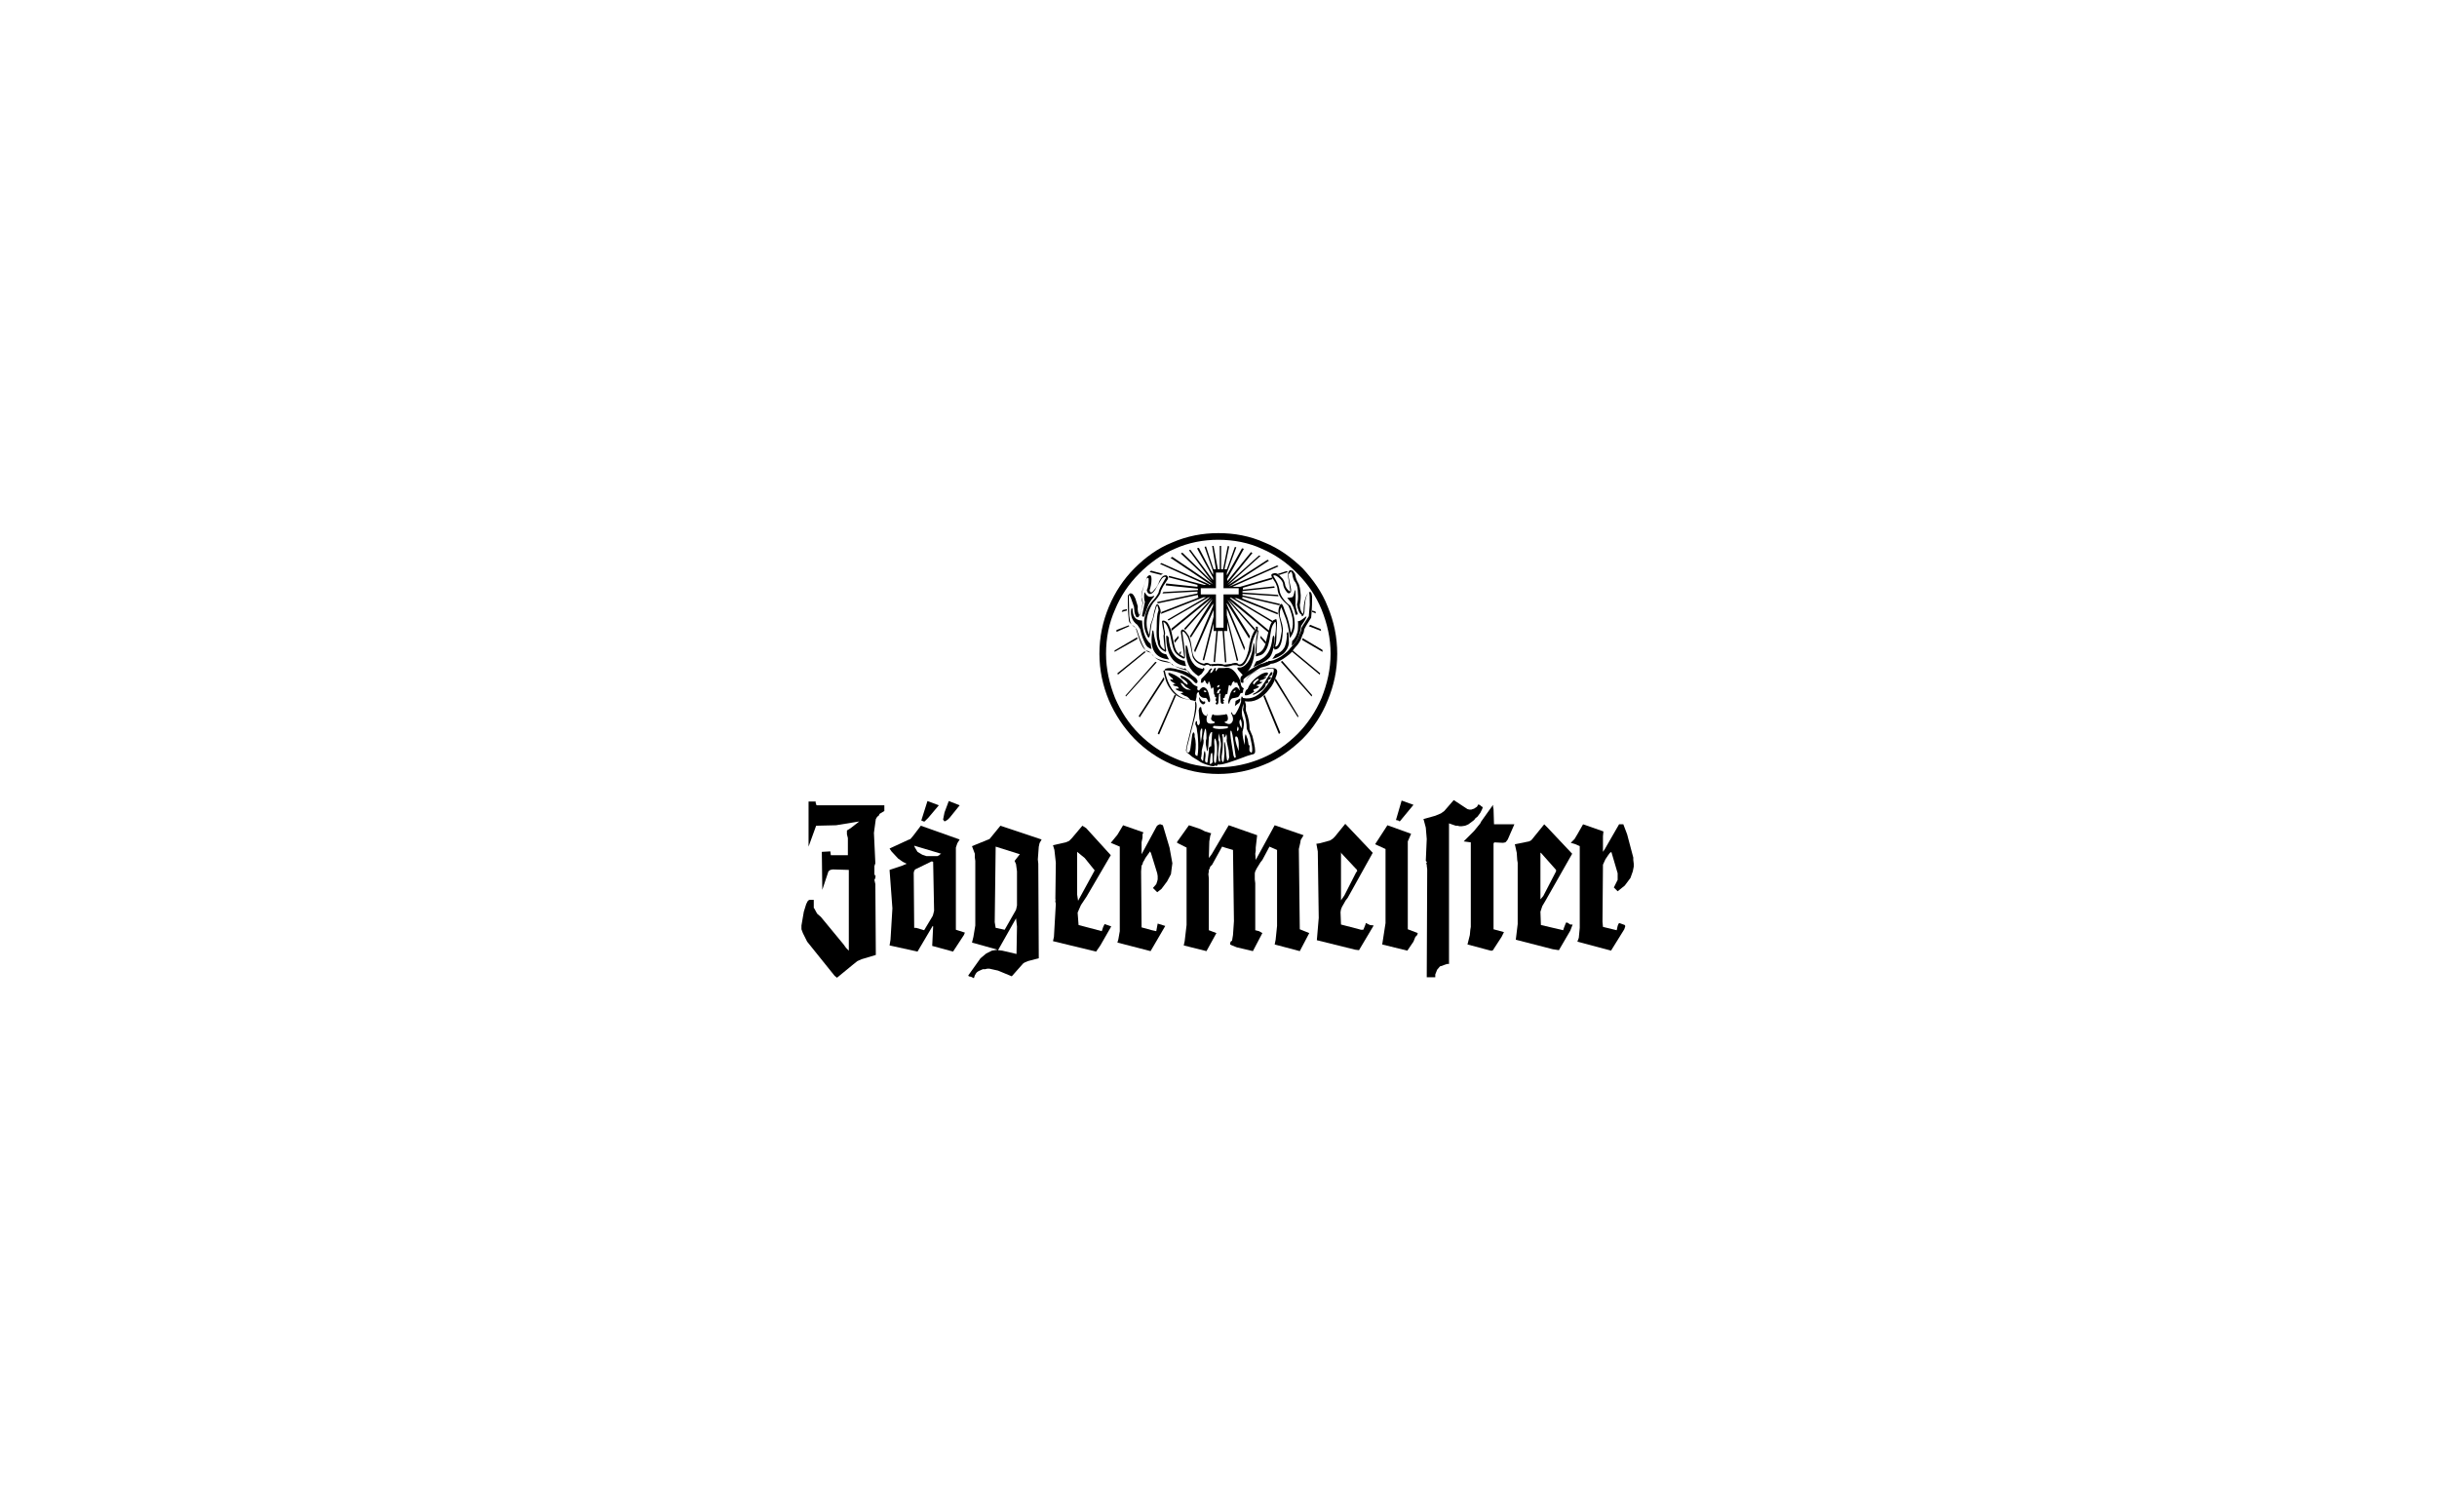 <?xml version="1.0" encoding="UTF-8"?> <svg xmlns="http://www.w3.org/2000/svg" width="672" height="417" viewBox="0 0 672 417" fill="none"><rect width="672" height="417" fill="white"></rect><path fill-rule="evenodd" clip-rule="evenodd" d="M348.75 149.62C344.701 147.786 340.39 147 335.949 147C331.639 147 327.328 147.786 323.148 149.62C319.229 151.191 315.833 153.68 312.829 156.692C309.824 159.705 307.473 163.241 305.775 167.301C304.077 171.361 303.163 175.684 303.163 180.268C303.163 184.721 304.077 189.043 305.775 193.103C307.473 197.033 309.824 200.569 312.829 203.712C315.833 206.725 319.229 209.082 323.148 210.785C327.197 212.488 331.508 213.405 335.949 213.405C340.39 213.405 344.701 212.488 348.75 210.785C352.669 209.213 356.065 206.725 359.2 203.712C362.204 200.7 364.556 197.033 366.123 193.103C367.821 189.043 368.736 184.721 368.736 180.268C368.736 175.684 367.821 171.361 366.123 167.301C364.556 163.241 362.074 159.836 359.2 156.692C356.065 153.68 352.669 151.191 348.75 149.62ZM335.949 148.834C340.129 148.834 344.309 149.62 347.966 151.322C351.624 152.894 355.02 155.251 357.763 158.133C360.637 161.014 362.858 164.289 364.425 168.087C365.992 172.016 366.907 175.946 366.907 180.268C366.907 184.459 365.992 188.519 364.425 192.448C362.858 196.116 360.637 199.521 357.763 202.403C354.889 205.284 351.624 207.511 347.966 209.082C344.178 210.654 340.129 211.571 335.949 211.571C331.769 211.571 327.72 210.785 323.932 209.082C320.274 207.511 317.009 205.284 314.135 202.403C311.261 199.521 309.041 196.116 307.473 192.448C305.906 188.519 304.991 184.459 304.991 180.268C304.991 175.946 305.775 171.885 307.473 168.087C309.041 164.289 311.261 161.014 314.135 158.133C317.009 155.251 320.274 152.894 323.932 151.322C327.72 149.62 331.769 148.834 335.949 148.834Z" fill="black"></path><path fill-rule="evenodd" clip-rule="evenodd" d="M355.151 157.739L354.759 157.477L352.277 158.263L352.799 158.525L355.151 157.739Z" fill="black"></path><path fill-rule="evenodd" clip-rule="evenodd" d="M343.002 151.322L342.48 151.191L338.3 158.657V158.002L340.912 150.929L340.52 150.798L338.3 156.954H337.647L338.953 150.667L338.561 150.536L337.255 156.954H336.732V150.536H336.34V156.954H335.818L334.642 150.536H334.25L335.295 156.954H334.642L332.552 150.667L332.16 150.798L334.512 157.609V158.526L330.593 151.06L330.071 151.191L334.512 159.311V159.966L328.242 151.584L327.85 151.715L334.12 160.228L326.021 152.37L325.629 152.632L334.512 161.145L323.278 153.549C323.147 153.68 323.017 153.68 322.756 153.811L333.859 161.276H333.336L333.467 161.145L320.274 155.251L319.882 155.513L332.683 161.276H332.03L322.364 158.788L322.233 159.181L330.201 161.276V161.8L321.58 160.883L321.449 161.407L330.332 162.324V162.717L320.796 163.241L320.535 163.634L330.201 163.11V163.634L319.098 165.991L319.229 166.384L330.332 164.027V164.681H330.724L320.274 168.742L320.143 169.266L331.899 164.681H332.552L321.972 170.837L322.233 171.099L333.336 164.681H333.597C330.071 167.563 326.544 170.444 323.017 173.326V173.981L334.25 164.812L326.544 173.326L326.805 173.719L334.25 165.336V165.467L328.111 175.421L328.372 175.814L334.512 166.384V167.039L329.287 179.351L329.548 179.875L334.642 168.218V170.051L331.638 181.97L332.03 182.101L334.642 171.885V173.981H335.426L334.642 182.494L335.034 182.625L335.818 173.981H337.124L337.777 182.625H338.169L337.516 173.981H338.43V171.492L341.043 182.232L341.435 182.101L338.3 169.659V167.825L343.133 179.351L343.263 178.565L338.3 166.646V166.253L344.439 176.076L344.7 175.421L338.43 165.336L345.876 173.85L346.137 173.457L338.822 165.336L349.925 174.505L350.056 173.981L339.084 164.812H339.475L350.84 171.623L350.97 171.23L340.39 164.943H341.043L352.277 169.397L352.407 169.004L342.349 164.943H342.61V164.551L352.799 166.908L352.93 166.515L342.61 164.158V163.765L352.538 164.42L352.407 164.027L342.61 163.372V162.979L351.493 162.062L351.362 161.669L342.741 162.586V162.062L350.84 159.704L350.97 159.181L341.957 161.8H339.867L352.538 156.168L352.146 155.906L338.822 161.8L349.925 154.596L349.533 154.334L338.561 161.407L347.574 153.287L347.182 153.156L338.43 161.014L345.353 152.501L344.962 152.239L338.43 160.228V159.573L343.002 151.322ZM337.385 162.193H341.565V163.896H337.385V173.064H335.295V163.896H331.116V162.193H335.295V157.871H337.385V162.193Z" fill="black"></path><path fill-rule="evenodd" clip-rule="evenodd" d="M349.011 177.647L349.141 176.992L347.575 175.291V175.945L349.011 177.647Z" fill="black"></path><path fill-rule="evenodd" clip-rule="evenodd" d="M362.727 168.611L361.813 168.35V168.742L362.857 169.135L362.727 168.611Z" fill="black"></path><path fill-rule="evenodd" clip-rule="evenodd" d="M361.29 172.277L360.898 172.67L364.294 173.98L364.164 173.456L361.29 172.277Z" fill="black"></path><path fill-rule="evenodd" clip-rule="evenodd" d="M356.457 179.353L356.196 179.745H356.326L363.903 186.032L364.033 185.639L356.457 179.353Z" fill="black"></path><path fill-rule="evenodd" clip-rule="evenodd" d="M359.2 175.945L359.069 176.469L364.686 179.743V179.219L359.2 175.945Z" fill="black"></path><path fill-rule="evenodd" clip-rule="evenodd" d="M357.893 197.818L358.024 197.425L351.754 187.078L351.493 187.602L357.893 197.818Z" fill="black"></path><path fill-rule="evenodd" clip-rule="evenodd" d="M361.682 192.055L361.813 191.662L353.583 182.231L353.191 182.493L361.682 192.055Z" fill="black"></path><path fill-rule="evenodd" clip-rule="evenodd" d="M348.75 191.664L348.358 191.926L352.668 202.404L353.06 202.011L348.75 191.664Z" fill="black"></path><path fill-rule="evenodd" clip-rule="evenodd" d="M317.4 157.346L317.008 157.739L320.143 158.524C320.274 158.394 320.535 158.263 320.796 158.263L317.4 157.346Z" fill="black"></path><path fill-rule="evenodd" clip-rule="evenodd" d="M309.563 168.218L309.302 168.741L310.738 168.349V167.956L309.563 168.218Z" fill="black"></path><path fill-rule="evenodd" clip-rule="evenodd" d="M307.865 173.718V174.242L311.392 172.671L311.261 172.409L307.865 173.718Z" fill="black"></path><path fill-rule="evenodd" clip-rule="evenodd" d="M307.342 179.35V179.743L313.612 176.207V175.683L307.342 179.35Z" fill="black"></path><path fill-rule="evenodd" clip-rule="evenodd" d="M315.963 179.745L315.572 179.614L308.126 185.639L308.257 186.032L315.963 179.745Z" fill="black"></path><path fill-rule="evenodd" clip-rule="evenodd" d="M324.976 175.945V175.291L323.801 176.6L323.931 177.254L324.976 175.945Z" fill="black"></path><path fill-rule="evenodd" clip-rule="evenodd" d="M325.629 179.483L325.107 180.137L325.499 180.399L325.629 180.137V179.483Z" fill="black"></path><path fill-rule="evenodd" clip-rule="evenodd" d="M318.968 182.627L318.576 182.496L310.347 191.795L310.478 192.057L318.968 182.627Z" fill="black"></path><path fill-rule="evenodd" clip-rule="evenodd" d="M321.058 187.34L320.927 186.686L314.004 197.426L314.266 197.818L321.058 187.34Z" fill="black"></path><path fill-rule="evenodd" clip-rule="evenodd" d="M324.323 191.664L323.931 191.533L319.229 202.273L319.62 202.535L324.323 191.664Z" fill="black"></path><path fill-rule="evenodd" clip-rule="evenodd" d="M356.457 157.346L355.673 157.215C355.412 157.477 355.151 157.87 355.151 158.525C355.151 158.918 355.281 159.573 355.412 160.359L355.804 162.978C355.673 163.109 355.673 163.109 355.543 162.978C355.281 162.847 355.02 162.585 354.759 162.192C354.498 161.799 354.367 161.407 354.367 161.145C354.236 160.49 353.975 159.704 353.191 159.049C352.408 158.132 351.755 157.87 351.101 158.132C350.448 158.263 350.448 158.656 350.84 159.311L351.755 160.752C352.016 161.407 352.277 161.93 352.277 162.454C352.408 163.895 353.191 165.205 354.889 166.646L355.281 167.038C356.718 170.182 356.849 172.67 355.934 174.504C355.673 172.408 355.151 170.575 354.498 169.003L353.845 167.169C353.583 166.515 353.322 166.384 353.061 166.646C352.408 167.693 352.408 169.003 352.8 170.313L353.191 172.016C353.322 172.67 353.453 173.325 353.453 173.98L353.061 176.207C352.669 177.647 352.277 178.302 351.624 178.302C351.885 177.517 352.016 176.207 352.016 174.242L352.146 171.754L352.016 170.968C351.885 170.575 351.885 170.575 351.624 170.837C351.232 170.837 350.971 171.099 350.579 171.754C350.318 172.147 350.056 173.063 349.795 174.111L349.142 176.731C348.75 178.957 347.705 180.136 346.138 180.267L346.268 178.171C346.268 177.255 346.399 176.6 346.399 176.076L346.66 174.504C346.791 173.587 346.921 172.932 346.791 172.801H346.268L346.399 173.456C346.399 173.456 346.268 173.587 346.138 173.587C345.093 175.159 344.57 177.124 344.309 179.219C343.525 182.232 342.48 183.541 341.435 183.148C341.435 183.017 341.305 182.887 341.174 182.887C340.913 182.756 340.521 182.756 339.998 182.887H339.868L339.607 183.017L337.517 183.279C337.255 183.148 336.733 183.017 335.688 183.017L333.728 183.148C333.206 182.756 332.553 182.625 332.03 183.017H331.9C330.071 182.625 329.026 181.446 328.765 179.612L328.373 177.124C328.112 176.207 327.981 175.421 327.589 175.028C326.936 173.98 326.283 173.456 326.022 173.587C325.76 173.718 325.63 173.849 325.63 174.242V174.373L326.152 178.04C326.414 180.136 326.544 181.184 326.544 181.184C325.369 180.529 324.585 180.005 324.324 179.35C323.932 178.695 323.67 177.386 323.279 175.421C323.017 173.718 322.495 172.539 321.972 171.754C321.581 171.361 321.189 171.099 320.666 171.099C320.536 171.099 320.536 171.23 320.405 171.361C320.405 171.623 320.536 172.147 320.666 173.194C320.927 174.111 320.927 174.635 320.927 174.897C320.797 175.028 320.797 175.552 320.927 176.6L321.189 179.219C320.405 178.695 319.882 178.04 319.882 177.255V176.993V176.862V176.731C319.621 176.338 319.491 175.028 319.621 172.67C319.752 170.575 319.752 169.396 319.882 169.265C320.144 169.003 320.144 168.348 319.752 167.431C319.621 167.038 319.491 166.777 319.229 166.646C318.968 166.515 318.707 166.908 318.576 167.562C318.315 168.348 318.184 169.003 318.054 169.658C318.054 170.051 317.792 170.837 317.27 172.147L316.878 175.028C316.094 173.325 315.964 171.492 316.486 169.527C316.878 168.086 317.401 167.038 318.054 166.122C318.968 165.205 319.621 164.288 320.013 163.502V163.371C320.013 163.109 320.274 162.454 320.797 161.538L321.842 159.966C322.103 159.704 322.103 159.311 322.103 159.18C321.972 158.918 321.842 158.787 321.711 158.656C320.927 158.525 320.405 158.918 319.752 160.097C319.36 161.276 318.837 162.061 318.315 162.585C317.662 163.502 317.139 163.633 317.009 162.716C317.27 161.93 317.531 160.883 317.531 159.704C317.531 159.18 317.401 158.787 317.27 158.656C317.009 158.525 316.617 158.656 316.356 159.049L316.225 159.311C315.311 161.668 314.788 163.502 314.788 164.681L315.049 165.598C315.18 165.991 315.18 166.253 315.18 166.384C314.657 168.61 314.266 169.658 314.266 169.658C313.874 169.265 313.612 168.348 313.743 167.169L313.09 165.074C312.698 164.157 312.306 163.633 311.914 163.633C311.522 163.502 311.261 163.764 311.261 164.288C311.261 166.384 311.392 168.217 311.392 169.789C311.522 170.837 311.653 171.623 311.784 171.754C311.914 172.016 312.176 172.408 312.698 172.801C313.09 173.063 313.482 173.456 313.482 173.587C314.527 176.862 315.441 178.826 316.094 179.481C316.225 179.612 316.486 179.743 317.009 179.874C317.27 180.005 317.531 180.267 317.792 180.529C318.576 181.577 319.621 182.232 321.058 182.494L322.495 182.756C322.887 182.887 323.148 183.017 323.279 183.148C323.54 183.672 325.107 184.327 327.589 184.982L328.634 186.161C327.589 185.375 326.283 184.851 324.715 184.589C324.062 184.327 323.409 184.327 322.756 184.196C321.581 184.196 321.058 184.458 321.189 184.851C321.58 187.078 322.364 188.78 323.148 189.959C324.193 191.4 325.63 192.448 327.459 192.841L328.765 193.103C329.418 193.234 329.679 193.365 329.81 193.626C330.202 194.543 329.81 196.901 328.634 200.961L327.589 205.021C327.197 206.331 327.197 207.117 327.197 207.379L328.765 208.689L330.463 209.736C331.247 210.391 332.422 210.784 333.859 211.177C334.512 211.308 334.904 211.308 335.035 211.046C335.427 211.308 335.688 211.177 335.818 210.784C336.733 211.046 339.476 210.129 343.917 208.427L345.223 208.034C345.485 208.034 345.876 207.903 346.007 207.641C346.268 207.117 346.007 205.545 345.354 202.926L344.57 201.092C344.57 199.52 344.309 197.949 343.656 196.246C343.525 195.984 343.525 195.591 343.525 195.329C343.656 194.674 343.525 194.019 343.264 193.365C345.746 193.757 347.966 192.71 350.056 189.959C350.84 189.042 351.363 187.995 351.755 186.816C352.146 185.899 352.277 185.244 352.146 184.851C352.016 184.458 351.624 184.196 350.84 184.196C350.187 184.065 349.403 184.196 348.489 184.458C346.268 184.982 344.831 185.768 344.048 186.947L342.872 188.257C342.872 188.126 342.872 187.864 342.872 187.34C343.003 187.078 344.44 186.03 347.444 184.196L347.705 184.065L349.142 183.672C349.926 183.41 350.318 183.148 350.448 183.017C351.363 183.017 352.538 182.494 353.975 181.577C355.281 180.66 356.196 180.005 356.588 179.219L357.11 178.564C358.024 177.647 358.678 176.6 358.939 175.683C359.069 175.421 359.069 175.159 359.331 174.766C359.461 174.504 359.592 174.111 359.592 173.849C359.592 173.587 359.853 173.063 360.245 172.408L361.551 170.313C361.813 167.562 361.813 165.598 361.813 164.55C361.682 163.371 361.421 162.978 360.898 163.371C360.506 163.633 360.114 164.288 359.853 165.336C359.592 166.384 359.461 167.431 359.461 168.479L359.331 169.265C358.808 169.003 358.547 168.086 358.416 166.908C358.547 166.253 358.678 165.336 358.678 164.157C358.547 162.585 358.416 161.407 357.894 160.621C357.502 159.966 357.241 159.18 357.11 158.263L356.457 157.346ZM342.872 194.019V195.067C342.742 195.46 342.742 195.853 342.872 196.115C343.525 197.818 343.786 199.52 343.786 200.961L344.44 202.402C344.701 202.795 344.831 203.712 345.093 204.89C345.354 206.2 345.354 206.986 345.223 207.379L345.093 207.51H344.962L344.57 207.117C344.44 206.855 344.57 206.331 344.57 205.545L344.309 205.414L344.048 203.843C343.786 203.319 343.786 203.057 343.656 202.795C343.525 202.402 343.395 202.402 343.395 202.664C343.264 203.057 343.264 203.45 343.264 203.974V205.414C342.872 204.236 342.611 203.057 342.611 201.747C343.003 200.568 343.133 199.389 342.872 198.604L342.611 197.687C342.48 197.294 342.48 197.032 342.48 196.901C342.35 196.246 342.48 195.329 342.872 194.019ZM338.562 200.306C338.692 200.568 338.692 200.699 338.3 200.83C336.733 201.092 335.427 201.092 334.512 200.699C334.382 200.306 334.643 200.044 335.165 200.175L338.562 200.306ZM341.305 200.306C341.566 200.568 341.697 201.092 341.305 201.616C341.043 201.485 341.043 201.092 341.305 200.306ZM342.088 198.342C342.48 199.127 342.48 199.913 342.35 200.83C341.697 199.651 341.566 198.735 342.088 198.342ZM341.566 207.117C340.652 204.628 340.39 203.188 340.782 203.057C341.435 202.926 341.697 204.366 341.566 207.117ZM336.602 204.497C336.733 205.021 336.733 205.807 336.472 206.855L336.341 208.82L336.472 209.736C336.341 210.129 336.341 210.129 336.21 209.998C336.08 209.867 335.949 209.344 335.949 208.689C335.818 208.165 335.949 207.248 336.08 206.069C336.21 204.89 336.21 204.236 335.949 204.105L336.08 202.402C335.949 201.747 336.21 202.402 336.602 204.497ZM328.504 186.03L328.765 186.161C329.549 186.685 330.071 187.078 330.071 187.471C329.679 186.947 329.026 186.423 328.504 186.03ZM328.242 190.483C328.373 190.352 328.373 190.221 328.242 190.221L327.197 190.09C326.936 189.959 326.805 189.828 326.544 189.697C326.022 189.304 325.76 188.78 325.63 188.518C325.499 188.126 325.891 188.257 326.544 188.911C326.675 189.173 326.936 189.435 327.459 189.697L328.373 190.221L328.242 190.483ZM332.683 190.745L332.292 190.876L331.9 190.614C331.9 190.352 332.161 190.352 332.553 190.483L332.683 190.745ZM332.683 206.2L332.814 206.986C332.945 207.248 332.945 207.248 332.945 206.986C332.945 207.248 333.075 206.724 333.206 205.676L333.337 203.319C333.598 202.14 333.99 201.747 334.251 201.878L333.99 205.807C333.728 205.676 333.598 205.938 333.337 206.2C333.337 206.724 333.337 206.986 333.337 207.248L332.945 210.26C332.553 210.391 332.292 210.129 332.292 209.605L332.422 208.427C332.422 208.034 332.422 207.641 332.292 207.248C332.161 206.855 332.03 207.117 331.9 208.427L331.769 209.736C331.508 209.867 331.377 209.605 331.116 208.951C331.247 209.082 331.247 208.689 331.377 207.772V206.986L331.639 205.807C331.9 205.021 331.9 204.497 331.9 204.105C331.639 203.581 331.9 202.533 332.292 200.961C332.553 200.83 332.683 201.616 332.683 203.581C332.422 204.366 332.422 205.152 332.683 206.2ZM334.904 207.248V205.676C334.773 204.497 334.773 203.843 335.035 203.581C335.688 204.497 335.818 206.724 335.296 210.26C335.165 210.26 335.165 210.391 335.035 210.391C334.643 210.129 334.643 209.082 334.904 207.248ZM334.382 210.26L334.12 210.391C333.99 210.391 333.99 210.522 333.99 210.653H333.598C333.728 208.427 333.859 207.379 334.251 207.641C334.382 208.165 334.382 209.082 334.382 210.26ZM331.116 204.759C330.855 202.402 330.855 201.223 331.377 200.83C331.639 200.83 331.639 202.14 331.116 204.759ZM355.804 157.739L356.065 157.608L356.326 158.132C356.457 159.18 356.718 160.097 357.241 160.621C357.633 161.276 357.894 162.192 357.894 163.502C358.024 164.812 357.894 165.86 357.633 166.646C357.894 168.217 358.286 169.134 358.939 169.527C358.939 169.789 358.939 169.92 359.069 169.92C359.2 169.92 359.331 169.789 359.461 169.527C359.592 169.265 359.723 168.872 359.723 168.348C359.723 167.562 359.853 166.515 359.984 165.467C360.245 164.157 360.637 163.502 360.898 163.371C361.159 163.502 361.159 164.681 361.159 166.777L360.898 169.92L359.723 171.754C359.069 172.67 358.808 173.194 358.808 173.587C358.808 173.849 358.678 174.111 358.547 174.504L358.155 175.421C357.894 176.207 357.502 176.862 356.979 177.386L355.804 178.695C355.412 179.35 354.498 180.136 353.191 181.053C351.624 181.97 350.579 182.363 349.795 182.232L349.665 182.625L349.534 182.363C349.403 182.494 349.011 182.625 348.358 182.887L347.052 183.279L346.921 183.41L344.178 184.982C342.872 185.899 342.088 186.423 342.088 186.947C341.958 187.471 342.088 187.864 342.219 188.126C342.48 188.387 342.872 188.387 343.264 187.864L344.048 186.816C344.831 185.637 346.138 184.982 348.228 184.589L350.318 184.327C350.971 184.327 351.232 184.458 351.232 184.589C351.363 184.851 351.101 185.506 350.84 186.423C350.448 187.471 349.795 188.387 349.142 189.304C347.183 191.924 345.093 192.972 342.742 192.448L342.611 192.186C342.35 191.793 342.219 192.186 342.219 193.496C341.827 194.805 341.305 195.853 340.652 196.901C340.39 197.163 340.26 197.163 339.998 197.032L339.607 196.377C339.476 196.377 339.476 196.508 339.476 196.639C340.129 197.818 340.129 198.604 339.737 199.127C339.345 199.782 338.692 199.782 337.778 199.258C337.647 199.127 337.647 199.127 337.778 198.996C338.562 198.866 338.692 198.342 338.562 197.687C338.431 196.901 338.17 196.77 337.778 197.032C336.733 197.163 335.688 197.294 334.773 197.163C334.512 196.901 334.382 196.901 334.251 197.163L333.99 197.949C333.859 198.473 334.251 198.866 334.904 198.996V199.389C332.945 199.913 332.292 199.127 332.945 197.032V196.77L332.683 197.425C331.9 197.294 331.377 196.508 331.247 195.067C330.985 194.805 330.724 194.936 330.594 195.722C330.463 195.46 330.594 196.377 330.724 198.211C330.985 199.127 330.855 199.651 330.594 199.913C330.463 200.044 330.332 199.913 330.202 199.782C330.071 199.52 330.071 199.258 330.071 198.866H329.81C329.549 199.258 329.549 199.782 329.81 200.175C329.94 200.437 330.071 200.961 330.071 201.485C330.202 202.271 330.332 202.926 330.332 203.581C330.463 205.414 330.463 207.117 330.202 208.427C329.81 208.427 329.549 208.165 329.549 207.772C329.81 205.938 329.81 204.366 329.418 203.188V202.402C329.157 201.747 329.026 201.747 328.765 202.533L328.242 206.462C328.112 207.117 327.981 207.51 327.589 207.51L327.067 207.117C326.936 206.855 327.197 206.2 327.328 205.283L328.895 198.996C329.549 196.377 329.679 194.543 329.549 193.626L329.679 193.496C329.679 193.234 329.81 192.841 329.94 192.186C329.94 191.269 330.071 190.876 330.594 190.876C330.594 191.269 330.724 191.793 331.116 192.055C331.508 192.448 332.03 192.448 332.553 192.448L332.814 192.71C332.945 192.972 333.075 193.103 333.206 193.496L333.337 193.626L333.598 193.496C333.728 193.234 333.728 192.71 333.467 191.924C333.206 190.614 332.814 189.828 332.161 189.566C331.639 189.304 331.116 189.697 330.594 190.483C330.463 190.352 330.463 190.221 330.332 190.221L330.071 190.09C330.202 189.959 330.202 189.697 330.202 189.304C329.418 189.042 328.895 188.649 328.634 188.257C327.85 187.34 327.067 186.816 326.152 186.423C325.369 186.161 325.238 186.292 325.891 187.078C326.283 187.209 326.805 187.602 327.197 187.995C327.589 188.518 327.589 188.78 327.328 188.78L326.544 188.257L325.891 187.471C324.977 186.685 323.932 186.03 323.148 185.768C322.234 185.375 321.972 185.506 322.234 185.899C322.103 186.03 322.495 186.292 322.887 186.685C323.409 187.078 323.54 187.34 323.409 187.471C322.756 187.209 322.625 187.209 322.756 187.602C323.017 187.864 323.409 188.257 324.193 188.518C323.54 188.649 323.279 188.78 323.54 188.911C323.801 189.173 324.193 189.173 324.715 189.304L325.107 189.828C323.801 189.828 323.932 190.09 325.369 190.614L326.022 190.745L326.283 191.007C325.63 191.138 325.499 191.138 325.63 191.269L326.805 191.924C327.197 191.924 327.72 192.317 328.242 192.972H327.85L326.675 192.71C324.846 192.317 323.54 191.269 322.625 189.828C321.711 188.649 321.189 186.947 320.797 184.982C320.927 184.851 321.058 184.851 321.581 184.851C322.887 184.851 324.324 185.113 325.891 185.768C327.459 186.423 328.634 187.209 329.549 188.257C329.679 188.387 329.81 188.387 329.94 188.387C330.202 188.257 330.202 188.126 330.202 187.995C330.332 187.733 330.071 187.34 329.549 186.816C329.287 186.554 329.026 186.423 328.634 186.03C328.373 186.03 327.85 185.637 327.328 184.851L327.197 184.72C326.805 184.196 326.544 184.065 326.675 184.458C324.454 183.934 323.148 183.541 323.017 183.017C322.887 182.756 322.495 182.625 321.842 182.363L320.666 182.101C319.36 181.839 318.184 181.315 317.531 180.267L316.878 179.612L316.094 179.35C315.441 179.088 314.788 178.04 314.135 176.207L313.221 173.325C313.09 173.063 312.829 172.67 312.306 172.408C311.914 172.016 311.522 171.754 311.392 171.492C311.261 171.23 311.261 170.575 311.131 169.527C311 168.086 311 166.253 311 164.157L311.131 164.026C311.392 164.026 311.784 164.55 312.045 165.467L312.698 167.3L312.829 168.741C312.959 169.396 313.221 169.92 313.351 170.182H313.874C314.135 169.92 314.266 169.396 314.657 168.348L315.049 166.515C315.049 166.253 315.049 165.991 314.919 165.729C314.657 164.943 314.657 163.764 315.049 162.585L316.094 159.573L316.617 159.311C316.747 159.442 316.747 159.573 316.747 159.966C316.747 160.752 316.617 161.407 316.486 162.061L316.225 162.716C316.356 163.371 316.617 163.633 317.009 163.764C317.662 163.895 318.446 162.978 319.229 161.407L320.274 159.704C320.536 159.311 320.927 159.049 321.189 159.049C321.58 159.049 321.581 159.311 321.319 159.573L320.274 161.407C319.752 162.323 319.491 163.109 319.491 163.371C319.099 164.157 318.576 164.943 317.662 165.86C316.878 166.777 316.225 167.955 315.833 169.527C315.18 171.623 315.441 173.718 316.486 175.552C316.617 175.814 316.747 175.945 316.878 175.683C317.009 175.552 317.139 175.028 317.27 173.849L317.531 172.016C317.792 171.23 318.184 170.182 318.315 169.265L318.837 167.431L319.099 166.908C319.229 167.038 319.229 167.3 319.36 167.693C319.491 168.086 319.491 168.479 319.36 168.61C319.099 169.265 318.968 170.444 318.968 172.67C318.837 175.028 318.968 176.338 319.229 176.862V177.124C319.36 178.171 320.013 179.088 321.189 179.612L321.45 179.743L321.581 179.35L321.45 178.695L321.189 175.159V175.028C321.319 174.897 321.319 174.373 321.058 173.456L320.797 171.492C321.581 171.754 322.234 173.063 322.756 175.421C323.148 177.517 323.54 178.957 323.801 179.481C324.193 180.267 324.977 180.922 326.283 181.577C326.414 181.577 326.544 181.577 326.675 181.446C326.936 181.184 326.675 178.826 326.022 174.373L326.152 174.111C326.414 174.111 326.805 174.504 327.328 175.29C327.589 175.683 327.85 176.469 328.112 177.255C328.504 179.35 328.765 180.66 328.895 181.184C329.549 182.494 330.463 183.148 332.03 183.541H332.292L332.422 183.41C332.945 183.148 333.337 183.279 333.728 183.672L333.99 183.41C333.99 183.541 333.99 183.672 334.12 183.672L335.818 183.541L337.386 183.672C337.647 183.934 338.431 183.934 339.998 183.41H340.26H341.174L341.305 183.541C342.219 183.934 343.133 183.541 343.786 182.101C344.178 181.315 344.57 180.529 344.962 179.481C345.093 177.386 345.746 175.552 346.66 173.98L347.052 173.718L346.66 176.338C346.53 176.862 346.53 177.647 346.53 178.695C346.53 179.612 346.399 180.529 346.268 180.922L346.66 181.053L346.399 180.922H346.53C347.183 180.791 347.705 180.66 348.097 180.398C349.011 179.743 349.665 178.433 350.056 176.469L350.448 174.111C350.579 173.194 350.84 172.539 351.101 172.147C351.363 171.754 351.493 171.492 351.755 171.492C351.885 172.147 351.885 173.456 351.624 175.29C351.493 177.124 351.232 178.302 351.101 178.695L351.493 178.957L351.363 179.088H351.624C352.8 179.088 353.583 177.517 353.714 174.242C353.845 173.587 353.714 172.932 353.583 172.278L352.93 169.92C352.8 169.003 352.93 168.217 353.322 167.431L354.106 169.396C354.889 171.099 355.412 173.325 355.673 175.945C356.718 174.635 357.11 173.194 356.979 171.623C356.979 170.313 356.588 168.872 355.804 167.038L355.151 166.515C353.714 165.205 352.93 163.895 352.8 162.585C352.669 161.799 352.408 161.014 351.885 160.097L351.101 158.787C351.232 158.525 351.755 158.525 352.538 159.18C353.322 159.835 353.845 160.49 353.845 161.276C353.975 161.93 354.236 162.454 354.628 162.978C355.02 163.633 355.543 163.764 355.804 163.371C356.065 163.24 356.065 162.716 355.934 162.061L355.543 160.228C355.412 159.442 355.281 158.787 355.281 158.394C355.543 158.132 355.673 157.87 355.804 157.739ZM338.039 202.271L338.17 202.533C338.3 202.795 338.3 203.188 338.3 203.712C338.17 203.974 338.3 204.759 338.562 205.807L338.823 206.986L338.953 208.82L338.692 209.605L338.431 209.736L338.3 209.344C338.17 208.689 338.17 207.903 338.039 206.855C338.039 206.069 337.908 205.414 337.778 204.89C337.517 203.974 337.517 204.89 337.647 207.772L337.517 209.344L337.386 209.998L337.125 210.129L336.994 209.867C336.863 209.605 336.863 209.213 336.863 208.558L337.125 206.724C337.255 204.366 337.255 203.057 336.994 202.795C336.994 202.533 337.125 202.402 337.255 202.402C337.517 202.402 337.517 202.664 337.517 203.057C337.517 203.45 337.647 203.45 337.778 203.188C338.039 202.795 338.17 202.533 338.039 202.271ZM340.39 208.951L340.129 208.296L339.607 205.021C339.215 202.795 339.215 201.616 339.345 201.485C339.607 201.354 339.607 201.747 339.868 202.664L340.782 208.82L340.39 208.951Z" fill="black"></path><path fill-rule="evenodd" clip-rule="evenodd" d="M345.876 177.778C345.745 177.124 345.615 177.124 345.615 177.647C345.223 181.315 344.047 183.541 342.088 184.065H341.304L341.173 184.327L341.304 184.458C341.173 184.458 341.565 184.982 342.741 186.161C344.439 185.244 345.484 183.279 345.876 180.398C346.006 179.35 346.006 178.564 345.876 177.778Z" fill="black"></path><path fill-rule="evenodd" clip-rule="evenodd" d="M351.362 176.863C351.492 176.077 351.492 175.553 351.231 175.291C351.1 175.16 350.97 175.422 350.839 176.208C350.578 178.566 349.794 180.269 348.488 181.316C348.096 181.578 347.704 181.84 347.182 182.102L346.398 182.364L346.006 183.15L345.614 183.936L348.096 182.757C348.88 182.364 349.533 181.84 350.055 181.316C350.839 180.399 351.231 178.828 351.362 176.863Z" fill="black"></path><path fill-rule="evenodd" clip-rule="evenodd" d="M355.02 164.943L355.803 165.86C356.457 166.777 356.979 167.956 357.24 169.527L357.893 169.396C357.371 167.956 357.11 166.777 357.24 165.729C357.371 163.241 357.11 162.324 356.979 162.848C356.848 163.764 356.718 164.419 356.326 164.681L355.412 164.812C355.02 164.812 354.889 164.812 355.02 164.943Z" fill="black"></path><path fill-rule="evenodd" clip-rule="evenodd" d="M360.245 169.92L358.808 170.968C358.416 171.23 358.025 171.361 357.894 171.23C358.025 172.277 357.894 173.063 357.894 173.718C357.633 175.028 357.11 176.076 356.326 176.731L356.196 178.04C357.502 177.255 358.416 175.421 358.808 172.539C359.723 171.23 360.245 170.444 360.245 169.92Z" fill="black"></path><path fill-rule="evenodd" clip-rule="evenodd" d="M355.151 174.243C355.02 174.243 355.02 174.374 354.89 174.505C354.759 174.767 354.759 174.898 354.89 175.16C354.759 176.862 354.498 178.172 353.975 178.827C353.453 179.613 352.669 180.137 351.755 180.399L350.84 181.708C352.016 181.446 352.93 180.922 353.845 180.268C354.759 179.482 355.282 178.434 355.412 177.386C355.412 175.421 355.282 174.374 355.151 174.243Z" fill="black"></path><path fill-rule="evenodd" clip-rule="evenodd" d="M348.357 186.818L349.01 186.425C349.402 186.294 349.663 186.032 349.663 185.639C349.533 185.377 349.271 185.377 348.749 185.508C348.226 185.639 347.704 185.901 347.181 186.294C345.614 187.342 344.569 188.52 344.046 189.961C343.524 190.223 343.263 190.747 343.263 191.664C343.393 191.795 343.916 191.795 344.7 191.402C345.483 191.009 345.875 190.747 345.875 190.616C345.614 190.485 345.614 190.354 345.614 190.223L345.745 190.092C346.92 189.699 347.312 189.437 347.051 189.175C346.659 189.175 346.398 189.044 346.528 188.913L347.443 188.52C347.835 188.389 348.096 188.127 348.096 187.996C347.443 188.127 347.312 187.996 347.443 187.734C347.443 187.604 347.704 187.473 348.096 187.473C348.488 187.211 348.88 187.08 349.141 186.818C349.271 186.687 349.01 186.556 348.88 186.687L348.357 186.818ZM347.051 187.473C346.79 187.604 346.528 187.865 346.267 188.127C346.006 188.389 345.875 188.651 345.875 188.782L345.745 188.651C345.614 188.52 345.614 188.52 345.483 188.52C345.483 188.127 345.875 187.734 346.659 187.211C347.051 187.08 347.051 187.211 347.051 187.473Z" fill="black"></path><path fill-rule="evenodd" clip-rule="evenodd" d="M349.795 187.996L349.665 187.734C349.534 187.603 349.534 187.603 349.795 187.472C350.318 187.21 350.579 187.079 350.449 186.817C350.318 186.686 350.318 186.686 350.057 186.686C350.057 186.555 350.057 186.424 350.187 186.424C350.449 186.424 350.71 186.162 350.84 185.769C350.971 185.376 350.84 185.245 350.449 185.376C349.273 187.21 348.489 188.52 347.836 189.437C347.052 190.353 346.399 191.008 345.615 191.27L345.485 191.663C347.967 190.615 349.142 189.567 349.012 188.52C349.404 188.52 349.665 188.258 349.795 187.996Z" fill="black"></path><path fill-rule="evenodd" clip-rule="evenodd" d="M338.823 189.043C338.953 188.912 338.953 188.912 339.084 188.912L339.345 189.174C339.606 188.912 339.737 188.65 339.737 188.257H339.867C339.998 187.864 340.129 187.864 340.39 187.864C340.39 187.995 340.39 188.126 340.39 188.257H341.174C341.304 188.65 341.435 189.043 341.696 189.305L341.827 190.222C341.957 190.484 341.696 190.353 341.566 189.96C341.174 189.436 340.782 189.305 340.259 189.829C339.867 190.091 339.476 190.615 339.214 191.4C338.953 192.186 338.823 192.71 338.692 193.365C338.692 193.889 338.823 194.151 338.953 194.02C339.084 193.365 339.345 192.841 339.737 192.579C340.521 192.448 341.043 192.317 341.435 192.186C341.696 191.924 341.827 191.662 342.088 191.138L342.741 191.007C342.741 190.615 342.741 190.222 343.002 189.829C342.611 189.567 342.349 189.436 342.219 188.912L341.957 187.602L341.566 186.816C340.39 184.721 339.214 183.804 337.647 184.197H335.949C335.165 185.376 335.034 185.376 335.296 184.197H335.165H334.904C334.512 184.983 334.251 185.376 333.989 185.507C333.859 185.637 333.728 185.637 333.728 185.507C333.728 185.245 333.859 184.852 334.251 184.459C334.251 184.328 334.12 184.328 333.859 184.328L333.336 184.852C333.206 185.245 332.814 185.637 332.291 186.161L331.246 187.209C331.246 187.602 331.116 187.864 331.116 188.257H331.508L331.769 188.126C331.899 187.864 332.03 187.602 332.161 187.602C332.291 187.602 332.422 187.864 332.553 188.257C332.814 188.519 332.944 188.65 333.075 188.65C333.206 187.995 333.206 187.864 333.467 187.995C333.598 188.257 333.728 188.912 333.989 189.829C334.12 189.96 334.12 189.96 334.12 189.96L334.251 189.698C334.381 189.436 334.512 189.436 334.643 189.829L334.773 191.4C335.034 191.662 335.034 191.793 335.034 192.186C335.426 192.055 335.426 192.317 335.165 192.972C335.165 193.103 335.296 193.234 335.296 193.234C335.426 193.234 335.426 193.365 335.426 193.496C335.426 193.758 335.296 193.758 335.165 193.889C335.296 194.151 335.426 194.282 335.557 194.282C335.688 194.282 335.818 194.02 335.949 193.889L336.079 191.924C336.079 191.531 336.21 191.269 336.21 191.269H336.471C336.602 191.4 336.602 191.531 336.471 191.662L336.602 193.627C336.733 194.02 336.994 194.151 337.255 194.02C337.516 194.02 337.516 193.889 337.386 193.496C337.255 193.496 337.255 193.496 337.255 193.365C337.386 193.234 337.386 193.234 337.516 193.234C337.647 193.234 337.516 192.972 337.255 192.841C337.255 192.448 337.386 192.448 337.647 192.448C337.778 191.662 337.908 191.269 338.431 191.4L338.823 189.043ZM336.471 190.353C336.21 190.615 336.21 190.746 336.21 191.007C335.949 191.138 335.818 191.269 335.557 191.138C335.688 190.484 335.949 190.091 336.471 189.96C336.602 189.96 336.602 190.091 336.471 190.353ZM340.129 190.746C340.259 190.484 340.521 190.353 340.782 190.484C340.521 190.877 340.259 191.138 340.129 190.746ZM335.688 189.567C335.557 189.305 335.688 189.174 335.818 189.043C335.949 188.912 336.079 188.912 336.341 188.912C336.21 189.305 336.079 189.567 335.688 189.567Z" fill="black"></path><path fill-rule="evenodd" clip-rule="evenodd" d="M340.781 193.235C340.781 193.104 340.651 193.366 340.651 193.889L340.52 194.675L341.695 193.758C341.956 193.366 342.087 192.973 341.956 192.58C341.564 192.842 341.042 193.104 340.781 193.235Z" fill="black"></path><path fill-rule="evenodd" clip-rule="evenodd" d="M312.306 167.824C312.045 167.693 311.914 167.824 311.914 167.955C311.653 169.92 312.306 171.361 313.612 172.277L314.396 173.456C314.788 175.29 315.31 176.469 315.702 177.255C316.094 178.302 316.878 178.826 317.531 178.957L317.27 177.516C315.833 176.338 315.049 174.111 314.919 171.099C313.09 171.099 312.306 169.92 312.306 167.824Z" fill="black"></path><path fill-rule="evenodd" clip-rule="evenodd" d="M322.233 175.683L321.841 175.29C321.58 175.159 321.58 175.29 321.58 175.814C321.71 180.66 323.539 183.279 327.066 183.672L326.674 182.232C324.061 181.839 322.494 179.612 322.233 175.683Z" fill="black"></path><path fill-rule="evenodd" clip-rule="evenodd" d="M327.457 178.565C327.326 178.172 327.196 177.91 327.065 177.91L326.935 178.172C326.935 180.53 327.196 182.232 327.849 183.542C328.371 184.721 329.286 185.638 330.461 186.424C330.723 186.293 330.984 186.031 331.376 185.769L331.898 184.983C332.16 184.721 332.16 184.59 332.029 184.328V184.197C331.768 184.066 331.768 184.197 331.637 184.459C330.331 184.197 329.547 183.673 329.025 182.887C328.241 181.97 327.849 180.53 327.457 178.565Z" fill="black"></path><path fill-rule="evenodd" clip-rule="evenodd" d="M332.291 193.889C332.421 193.497 332.291 193.235 331.899 193.497C331.377 193.366 330.985 192.842 330.724 192.188C330.724 192.318 330.593 192.58 330.724 192.842C330.724 193.104 330.855 193.497 330.985 193.627C331.507 194.282 331.899 194.413 332.291 193.889Z" fill="black"></path><path fill-rule="evenodd" clip-rule="evenodd" d="M315.703 163.371H315.572C315.441 164.288 315.441 165.205 315.703 165.991L314.919 169.789L315.18 170.051C315.311 170.182 315.441 170.051 315.572 169.789L316.356 167.562C316.748 166.384 317.401 165.336 318.315 164.419L318.185 164.288C317.009 164.812 316.356 164.55 315.703 163.371Z" fill="black"></path><path fill-rule="evenodd" clip-rule="evenodd" d="M318.054 173.98C317.923 173.849 317.793 173.718 317.793 173.849C316.878 178.957 318.446 181.446 322.364 181.839L321.581 180.398C319.752 180.267 318.576 178.171 318.054 173.98Z" fill="black"></path><path fill-rule="evenodd" clip-rule="evenodd" d="M447.632 227.287H446.456L442.537 234.098L442.015 234.884V230.561L442.145 229.252L436.529 227.287L434.961 230.038L434.177 231.347L433.655 231.871L433.132 232.395L434.439 232.788L435.614 233.312V255.84L435.353 258.59L434.961 259.638L444.235 262.127L447.893 256.233L448.154 255.447V255.316L448.023 255.054L446.587 254.53L446.325 254.661L446.064 255.316L445.803 256.495L442.015 255.578L441.884 254.137L442.015 238.42L442.668 236.979L443.452 235.801L443.843 235.277L444.105 235.015H444.235V234.884L444.366 235.015L446.064 240.778V242.087V242.611L445.019 244.707L446.064 245.755L448.023 244.183L449.591 242.087L450.244 240.254L450.505 238.944V238.158L450.375 237.11V236.455L448.677 230.038L447.632 227.287Z" fill="black"></path><path fill-rule="evenodd" clip-rule="evenodd" d="M422.159 231.74L421.637 232.002L417.718 232.788L418.241 235.146L418.371 237.11L418.502 237.896V254.792L417.98 259.114L428.168 261.734L429.866 261.996L433.001 256.626L433.654 254.923H433.001L432.609 254.661L432.217 254.399H431.826L431.303 255.709L431.042 256.495L424.903 255.054L424.772 251.387L425.294 249.815L426.078 248.505L433.524 235.408L426.731 228.204L425.817 227.287L422.421 231.478L422.159 231.74ZM424.903 235.146L429.082 239.861V240.254L425.556 247.064L424.772 247.981V235.146H424.903Z" fill="black"></path><path fill-rule="evenodd" clip-rule="evenodd" d="M408.444 222.311L408.183 222.049L407.661 221.787L407.269 222.442L406.485 222.966L405.701 223.228H405.179L404.656 223.097L400.868 220.608L398.256 223.621L397.341 224.276L395.774 224.931L392.508 225.847L392.639 226.24L393.161 228.205L393.423 231.348L393.161 237.373L393.423 237.635V237.897L393.161 238.159L393.423 238.29V238.683L393.553 239.731L393.423 269.462H395.774V268.676L396.296 267.367L397.08 266.45L397.603 266.319L398.256 266.057L399.039 265.795H399.562V227.026L401.391 227.681H401.913L402.436 227.812H403.089L404.003 227.681L404.918 227.288L406.485 226.109L406.877 225.585L407.399 225.193L408.183 224.145L408.706 223.097L408.836 222.704V222.573L408.706 222.442L408.444 222.311Z" fill="black"></path><path fill-rule="evenodd" clip-rule="evenodd" d="M408.444 226.501L408.183 227.025L406.485 229.121L403.611 232.002L405.571 232.264V255.578L405.44 256.364L405.309 257.804L404.656 260.424L411.057 262.126H411.449L411.841 261.864V261.734L414.061 258.328L414.714 257.018L411.841 256.233V232.526H411.971V232.264L414.453 232.395L415.106 232.264L415.367 232.002L415.759 231.478L417.588 227.287H416.935H411.971L411.841 223.096L411.71 222.441V221.917L408.444 226.501Z" fill="black"></path><path fill-rule="evenodd" clip-rule="evenodd" d="M385.586 226.24L385.978 226.502L389.766 221.918L386.5 220.739L384.933 226.109L385.586 226.24Z" fill="black"></path><path fill-rule="evenodd" clip-rule="evenodd" d="M388.198 232.002L389.112 229.906L382.581 227.549L379.185 232.788L382.058 234.098V254.53L381.144 260.424L388.067 262.126L389.765 259.638L390.288 258.328L390.81 257.804L390.941 257.28L388.198 256.232V244.838H388.067H388.198V232.002Z" fill="black"></path><path fill-rule="evenodd" clip-rule="evenodd" d="M378.793 255.185L377.748 255.055L377.225 254.793L376.703 254.531H376.572V254.793L376.05 256.102L375.919 256.364H375.266L374.352 256.102L369.78 254.924L369.649 251.518L369.78 250.732L370.041 250.077L371.086 248.244L371.608 247.589L378.532 235.146L370.955 227.157L368.082 230.693L367.559 231.217L366.775 231.741L363.902 232.527L362.987 232.658L363.379 234.753L363.64 253.09L363.118 259.246L373.698 261.865L374.743 261.996L378.793 255.185ZM369.649 235.015L373.698 239.337L374.09 239.73L374.221 239.992V240.254L373.96 240.516L370.694 246.934L369.78 248.244V235.015H369.649Z" fill="black"></path><path fill-rule="evenodd" clip-rule="evenodd" d="M358.677 231.609L359.46 230.299L351.492 227.549L346.267 237.11L346.137 235.407L346.267 234.622V233.705L346.659 230.299L338.822 227.549L334.119 235.538L333.336 236.586L333.466 232.002L333.728 230.43L333.989 229.775L332.291 229.252L330.985 228.597L327.85 227.549L324.584 232.133V232.395L327.196 233.705V255.054L326.674 259.507L326.413 260.686L332.683 262.257L335.426 257.28L333.336 256.494V242.218L333.205 241.039L333.336 240.253V239.73H333.466L333.728 238.944L334.25 238.42L336.993 233.443L337.777 233.705L339.998 234.36L340.259 254.006L339.998 257.804L339.736 259.376L339.344 259.638L339.214 260.162V260.424L339.736 260.686L341.043 261.209L345.484 262.257L348.096 257.28L347.182 256.756L346.137 256.494V243.528L346.006 242.48V240.777L346.137 240.253L346.529 239.468L347.574 237.765L348.096 237.11L350.056 233.443L352.146 234.36V255.316L351.754 259.114L351.492 260.424L358.415 262.257L361.028 257.28L358.415 256.232L358.154 234.098L358.546 232.395L358.677 231.609Z" fill="black"></path><path fill-rule="evenodd" clip-rule="evenodd" d="M320.013 227.287H319.752L319.229 227.549L318.968 227.811L314.788 235.539V232.264L315.049 230.954V230.038L315.31 229.514L309.694 227.549L308.126 230.169L306.297 232.395L308.779 233.443V256.757L308.387 258.983L308.126 259.9L317.27 262.258L321.319 255.316L319.229 254.661L318.837 256.757L317.662 256.495L314.788 255.709L314.657 240.254L314.788 238.682L315.049 238.289L315.18 237.765L315.572 237.11L315.833 236.586L317.139 234.753L317.4 235.277L319.098 240.778L319.229 241.563V242.48L319.098 243.004L318.837 243.79L317.923 244.838L319.098 246.017L320.274 245.1L321.842 243.004L322.887 241.04L323.017 239.992L323.278 238.027L322.495 233.705L320.666 227.549L320.013 227.287Z" fill="black"></path><path fill-rule="evenodd" clip-rule="evenodd" d="M299.504 228.335L298.459 227.68L295.585 231.085L294.802 231.871L293.887 232.264L290.36 233.05L290.752 234.359L291.144 237.896L291.013 247.981L291.144 248.112L291.013 248.243V248.636L291.144 249.16L290.622 258.328L290.36 259.507L302.247 262.388L303.423 260.685L306.427 255.446L304.598 254.792L304.206 255.577L303.815 256.756L297.414 255.054L297.153 251.648L297.545 250.731L298.067 249.553L299.635 247.195L306.296 235.8L299.504 228.335ZM299.112 236.586L301.855 239.991L297.283 248.374L297.022 246.671V234.883L299.112 236.586Z" fill="black"></path><path fill-rule="evenodd" clip-rule="evenodd" d="M287.226 231.478L275.861 227.68L273.51 230.561L272.857 231.347L268.024 233.312L268.808 235.407V236.455L268.938 237.372V255.185L268.416 258.328L268.024 259.9L275.078 261.864L273.51 262.126L271.943 262.912L270.375 264.222L267.11 268.806L266.979 269.068H267.11V269.199L267.763 269.33L268.546 269.723L268.808 268.937L269.2 268.282L269.461 268.02L269.853 267.758L271.028 267.234H271.681L272.204 267.103H272.857L275.208 267.627L278.996 269.199L282.131 265.663L282.523 265.401L283.438 265.008L286.442 264.222L286.311 238.158L286.181 236.979L286.442 233.443L286.573 232.919V232.788L286.703 232.395L287.226 231.478ZM281.217 235.538L279.78 237.372L280.172 238.289L280.433 240.253V249.684L280.172 250.862L277.037 256.363L274.555 255.839L274.294 254.268L274.555 233.443L281.217 235.538ZM280.172 253.22L280.433 255.446L280.303 263.043L276.384 262.126L275.208 261.995L280.172 253.22Z" fill="black"></path><path fill-rule="evenodd" clip-rule="evenodd" d="M261.624 220.87L260.448 224.014L260.056 225.978L260.448 226.502L260.971 226.24L261.362 225.978L261.885 225.454L264.628 222.049L261.624 220.87Z" fill="black"></path><path fill-rule="evenodd" clip-rule="evenodd" d="M255.224 226.24L255.485 225.978L256.008 225.454L258.881 222.049L255.746 220.87L254.048 226.24L254.701 226.502H254.963L255.224 226.24Z" fill="black"></path><path fill-rule="evenodd" clip-rule="evenodd" d="M236.936 226.501L234.585 228.335L233.54 228.99V230.038L233.801 231.086V233.705V235.801H229.099L228.968 234.753L226.617 234.884L226.747 245.362L228.184 241.04L228.446 240.254L228.968 239.861L229.621 239.73L234.062 239.861V260.555V262.127L233.279 261.341L232.625 260.424L226.356 252.828L225.311 251.911L224.527 250.47L224.396 250.339V248.112H223.221L222.959 248.243L222.698 248.505L222.306 249.291L221.653 251.387L221 255.185V256.233L221.392 257.281L222.567 259.638L230.144 269.068L230.797 269.592L235.107 266.056L236.414 265.008L237.589 264.484L241.508 263.306L241.377 243.79L241.116 242.611L241.377 242.088V241.695H241.508V241.564H241.377L241.116 241.04V238.813L241.377 238.027L240.985 229.645L241.377 226.763L241.508 225.847L241.9 225.192L242.292 224.93L242.553 224.406L243.859 223.62V222.048H225.311L225.049 221.917V221.786V221.655L224.919 221.393V221H222.959V233.443L225.049 227.68L230.536 227.549L236.936 226.501Z" fill="black"></path><path fill-rule="evenodd" clip-rule="evenodd" d="M264.628 231.478L253.917 227.68L251.827 230.43L251.043 231.347L250.39 231.609L245.296 233.967L245.818 234.752L247.647 236.717L248.953 237.634L249.998 238.158L248.823 238.682L245.296 239.86L246.08 250.469L245.557 259.114L245.296 260.685L253.003 262.388L257.183 255.315L257.313 255.446L257.052 260.816L262.799 262.388L265.804 257.804L266.065 257.149L263.583 256.363V233.705L263.975 232.526L264.628 231.478ZM256.921 237.503L257.313 237.634L257.575 251.124L257.313 252.172L257.183 252.565L254.831 256.494L252.611 255.839H252.088L251.958 240.646L252.088 240.122L252.35 239.729L256.921 237.503ZM259.534 235.407L259.273 235.538L259.011 235.8L258.489 236.062H256.53H255.485L254.309 235.669L253.003 234.883L252.219 233.574L252.088 233.181L259.534 235.407Z" fill="black"></path></svg> 